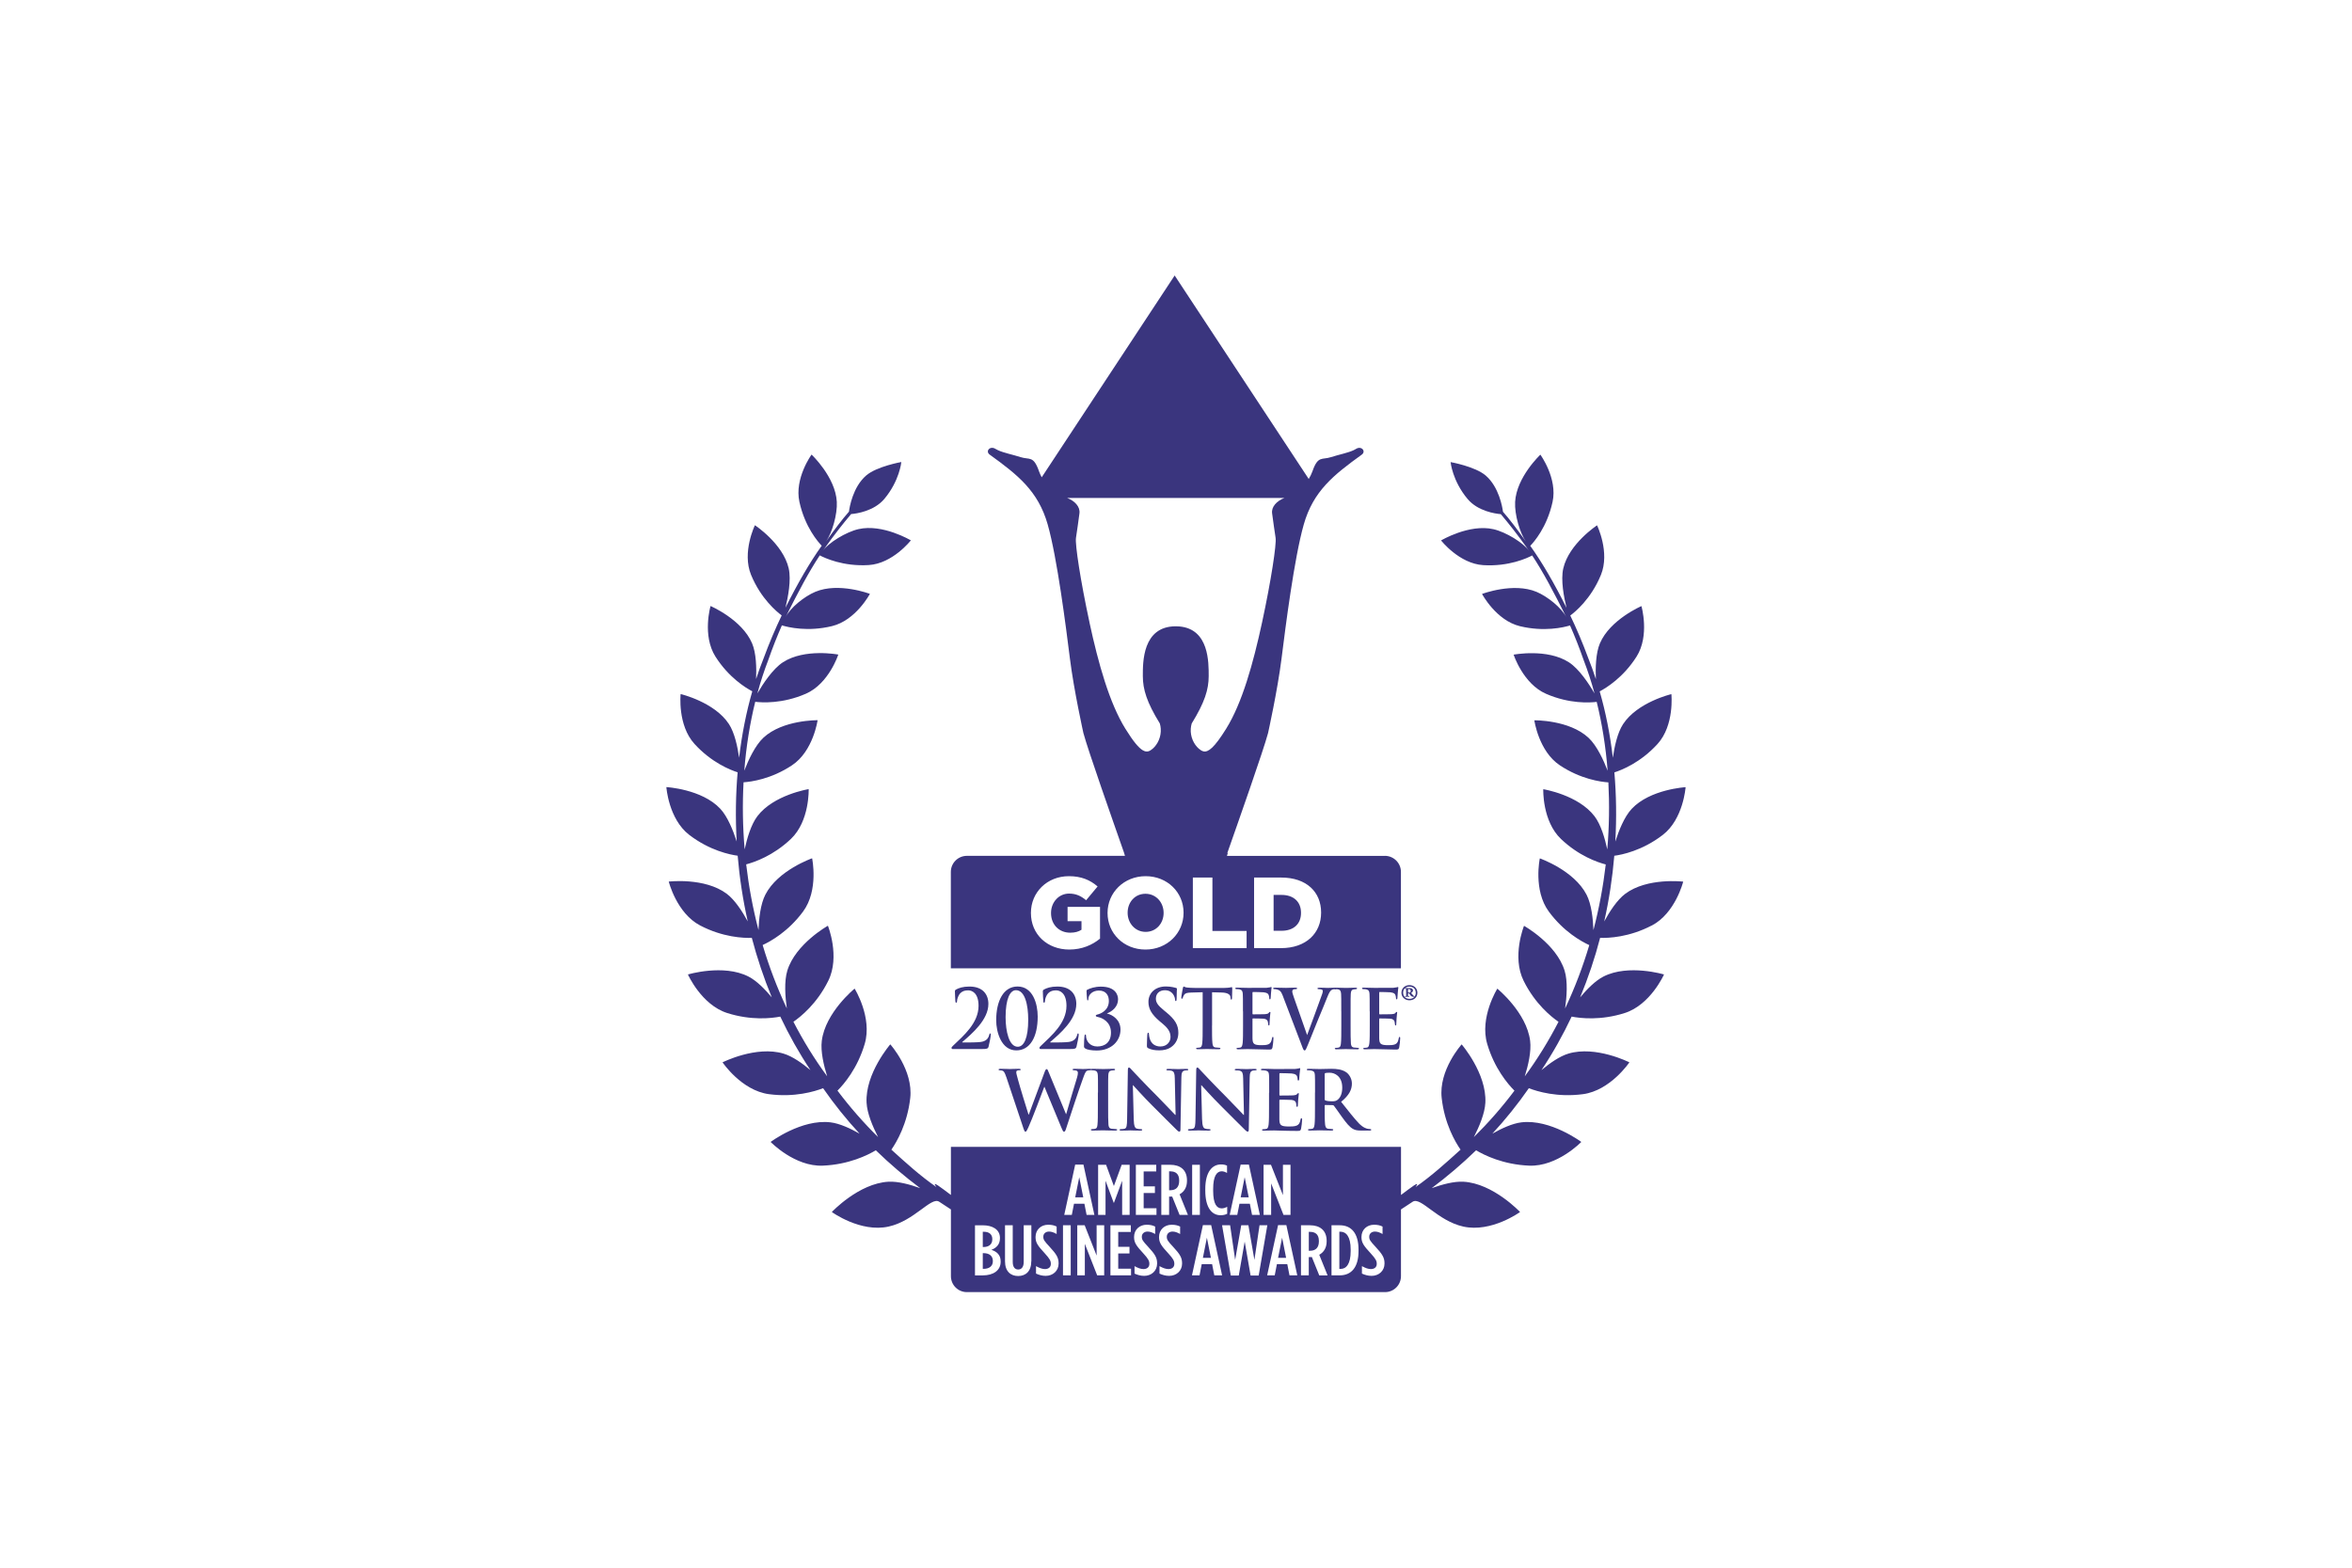 <?xml version="1.0" encoding="UTF-8"?> <svg xmlns="http://www.w3.org/2000/svg" id="Layer_1" width="600" height="400" viewBox="0 0 600 400"><defs><style>.cls-1{fill:#3a357e;}</style></defs><path class="cls-1" d="m243,267.66c-.13,0-.27-.12-.27-.29s.19-.35.38-.54c2.69-2.56,6.52-5.8,6.52-10.19,0-3.28-1.67-3.95-2.64-3.95-.83,0-1.46.17-2.04.75-.46.48-.81,1.46-.81,2,0,.21-.06.4-.25.4-.1,0-.15-.15-.17-.4-.02-.19-.12-1.91-.12-2.51,0-.19.02-.27.23-.42.75-.42,1.79-.79,3.48-.79,3.39,0,4.83,2,4.83,4.43,0,4.03-4.14,7.55-6.62,9.69-.1.08-.06.15.04.15h1.31c.33,0,2.6-.02,3.31-.13,1.33-.17,1.96-.87,2.19-1.85.06-.25.12-.33.23-.33.13,0,.15.19.15.39,0,.33-.37,2.27-.56,2.97-.15.56-.46.62-1.67.62h-7.54Z"></path><path class="cls-1" d="m259.27,268.01c-3.87,0-5.14-4.74-5.14-7.69,0-4.84,1.81-8.61,5.45-8.61,3.89,0,5.14,4.37,5.14,7.67,0,5.28-2,8.63-5.45,8.63Zm-.1-15.36c-1.48,0-2.64,2.14-2.64,6.88,0,3.6.88,7.55,3.1,7.55,1.6,0,2.67-2.26,2.67-6.88,0-3.8-.83-7.55-3.14-7.55Z"></path><path class="cls-1" d="m265.43,267.66c-.13,0-.27-.12-.27-.29s.19-.35.38-.54c2.69-2.56,6.52-5.8,6.52-10.19,0-3.28-1.67-3.95-2.64-3.95-.83,0-1.46.17-2.04.75-.46.48-.81,1.46-.81,2,0,.21-.06.4-.25.4-.1,0-.15-.15-.17-.4-.02-.19-.12-1.91-.12-2.51,0-.19.02-.27.23-.42.75-.42,1.79-.79,3.48-.79,3.39,0,4.83,2,4.83,4.43,0,4.03-4.14,7.55-6.62,9.69-.1.08-.06.15.04.15h1.31c.33,0,2.6-.02,3.31-.13,1.33-.17,1.96-.87,2.19-1.85.06-.25.12-.33.23-.33.13,0,.15.19.15.39,0,.33-.37,2.27-.56,2.97-.15.56-.46.62-1.67.62h-7.54Z"></path><path class="cls-1" d="m276.86,267.52c-.29-.17-.33-.33-.33-.58,0-.98.06-2.14.13-2.6.04-.25.1-.39.21-.39s.17.12.17.29c0,1.33.94,2.77,2.89,2.77s3.48-1.08,3.48-3.55c0-2.79-2.31-3.76-3.25-3.95-.5-.1-.62-.19-.62-.35,0-.14.13-.25.35-.29.87-.19,2.98-1.04,2.98-3.47,0-1.29-.6-2.66-2.56-2.66-1.52,0-2.67.98-2.67,2.2,0,.25-.08.31-.17.31-.08,0-.13-.06-.15-.29-.08-.67-.14-1.6-.14-2.08,0-.19.02-.27.27-.39.65-.31,1.81-.75,3.4-.75,3.69,0,4.37,2.1,4.37,3.24,0,1.87-1.48,3.08-2.81,3.58-.02,0-.02.04,0,.04,1.42.35,3.43,1.58,3.43,4.1,0,2.91-2.33,5.34-6.08,5.34-1.37,0-2.46-.23-2.9-.5Z"></path><path class="cls-1" d="m292.95,267.47c-.31-.15-.37-.25-.37-.71,0-1.14.08-2.39.1-2.72.02-.31.08-.54.23-.54.17,0,.19.19.19.35,0,.27.08.71.17,1.06.42,1.54,1.56,2.1,2.75,2.1,1.73,0,2.58-1.27,2.58-2.37,0-1.02-.29-1.98-1.89-3.33l-.89-.75c-2.12-1.79-2.85-3.24-2.85-4.93,0-2.29,1.77-3.93,4.44-3.93.73,0,1.31.08,1.77.17.33.06.58.13.79.19.17.04.27.1.27.25,0,.27-.08.87-.08,2.49,0,.46-.06.62-.21.62-.13,0-.19-.12-.19-.37,0-.19-.1-.83-.5-1.37-.29-.39-.85-1.02-2.1-1.02-1.42,0-2.29.89-2.29,2.14,0,.96.44,1.68,2.04,2.99l.54.44c2.33,1.89,3.15,3.33,3.15,5.3,0,1.2-.42,2.64-1.81,3.62-.96.67-2.04.85-3.06.85-1.12,0-1.98-.14-2.81-.54Z"></path><path class="cls-1" d="m309.19,261.69c0,1.91,0,3.56.1,4.45.06.58.17,1.04.75,1.12.27.04.69.08.98.08.21,0,.31.06.31.17,0,.15-.15.21-.37.21-1.27,0-2.48-.06-3.02-.06-.44,0-1.65.06-2.42.06-.25,0-.38-.06-.38-.21,0-.1.08-.17.31-.17.29,0,.52-.04.69-.08.38-.08.5-.54.56-1.14.1-.87.1-2.51.1-4.43v-8.52c-.73.02-1.92.06-2.87.08-1.12.04-1.58.15-1.87.6-.19.31-.29.56-.33.73-.04.17-.1.25-.21.25-.13,0-.17-.1-.17-.33,0-.33.37-2.22.4-2.39.06-.27.12-.39.23-.39.15,0,.35.21.83.25.56.06,1.29.1,1.92.1h7.62c.62,0,1.04-.06,1.33-.1.29-.06.44-.1.52-.1.13,0,.15.12.15.44,0,.44-.06,1.87-.06,2.41-.02.21-.06.33-.17.33-.15,0-.19-.1-.21-.42,0-.06-.02-.17-.02-.23-.04-.54-.56-1.12-2.27-1.16-.5-.02-1.29-.04-2.42-.06v8.52Z"></path><path class="cls-1" d="m317.08,258.04c0-3.16,0-3.74-.04-4.41-.04-.71-.19-1.04-.83-1.19-.15-.04-.48-.06-.75-.06-.21,0-.33-.04-.33-.19s.13-.19.42-.19c.88,0,1.77.06,2.77.06.62,0,4.44,0,4.81-.02.37-.04.67-.08.83-.12.1-.02.21-.08.31-.08s.12.08.12.19c0,.15-.1.39-.15,1.35-.02.21-.06,1.12-.1,1.37-.02.1-.06.23-.19.23s-.17-.12-.17-.37c0-.08-.02-.42-.12-.67-.13-.37-.33-.62-1.29-.75-.33-.04-2.35-.08-2.73-.08-.1,0-.13.06-.13.21v5.26c0,.15.02.23.13.23.42,0,2.64,0,3.08-.04.46-.04.75-.1.92-.31.13-.17.21-.27.31-.27.08,0,.14.04.14.17s-.08.46-.15,1.52c-.02.42-.08,1.25-.08,1.39,0,.17,0,.39-.17.39-.13,0-.17-.23-.17-.33-.02-.21-.02-.33-.08-.6-.1-.42-.37-.73-1.08-.81-.37-.04-2.27-.06-2.73-.06-.1,0-.12.08-.12.21v1.64c0,.71-.02,2.62,0,3.22.04,1.43.35,1.75,2.31,1.75.5,0,1.31,0,1.81-.25.5-.25.73-.69.87-1.54.04-.23.08-.31.21-.31.15,0,.15.17.15.37,0,.48-.15,1.89-.25,2.31-.13.54-.31.54-1.04.54-1.71,0-3.4-.12-5.33-.12-.77,0-1.56.06-2.42.06-.25,0-.38-.06-.38-.21,0-.1.08-.17.31-.17.29,0,.52-.04.69-.08.38-.08.48-.54.56-1.14.1-.87.1-2.51.1-4.43v-3.66Z"></path><path class="cls-1" d="m327.23,254.04c-.44-1.14-.77-1.37-1.46-1.58-.29-.08-.6-.08-.75-.08-.17,0-.23-.06-.23-.19,0-.17.21-.19.5-.19,1.02,0,2.12.06,2.79.06.48,0,1.41-.06,2.37-.06.23,0,.44.04.44.19s-.12.19-.29.19c-.31,0-.6.02-.75.15-.14.1-.19.25-.19.44,0,.27.17.85.44,1.6,1.06,2.99,2.35,6.67,3.35,9.54.83-2.29,3.37-9.08,3.83-10.46.1-.27.17-.58.17-.77,0-.17-.08-.33-.25-.39-.23-.08-.52-.1-.77-.1-.17,0-.33-.02-.33-.17,0-.17.17-.21.54-.21.96,0,1.77.06,2.02.06.33,0,1.23-.06,1.81-.06.25,0,.4.04.4.19s-.12.19-.31.19-.6,0-.94.25c-.25.19-.54.54-1.06,1.87-.75,1.95-1.27,3.08-2.31,5.63-1.23,3.04-2.14,5.3-2.56,6.34-.5,1.2-.62,1.54-.88,1.54-.25,0-.37-.29-.73-1.27l-4.85-12.7Z"></path><path class="cls-1" d="m342.16,258.04c0-3.16,0-3.74-.04-4.41-.04-.71-.23-1.06-.65-1.16-.21-.06-.46-.08-.69-.08-.19,0-.31-.04-.31-.21,0-.13.15-.17.46-.17.73,0,1.94.06,2.5.06.48,0,1.62-.06,2.35-.06.25,0,.4.04.4.17,0,.17-.12.21-.31.21s-.35.02-.58.06c-.52.1-.67.46-.71,1.19-.04.67-.04,1.25-.04,4.41v3.66c0,2.02,0,3.66.08,4.55.06.56.19.93.77,1.02.27.04.69.08.98.08.21,0,.31.06.31.17,0,.15-.15.21-.37.21-1.27,0-2.48-.06-3-.06-.44,0-1.65.06-2.42.06-.25,0-.38-.06-.38-.21,0-.1.08-.17.31-.17.29,0,.52-.04.69-.08.38-.08.5-.44.56-1.04.1-.87.1-2.51.1-4.53v-3.66Z"></path><path class="cls-1" d="m349.41,258.04c0-3.16,0-3.74-.04-4.41-.04-.71-.19-1.04-.83-1.19-.15-.04-.48-.06-.75-.06-.21,0-.33-.04-.33-.19s.13-.19.42-.19c.88,0,1.77.06,2.77.06.62,0,4.44,0,4.81-.02.37-.04.67-.08.83-.12.1-.02.21-.08.31-.08s.12.08.12.19c0,.15-.1.39-.15,1.35-.02.21-.06,1.12-.1,1.37-.02.1-.06.23-.19.23s-.17-.12-.17-.37c0-.08-.02-.42-.12-.67-.13-.37-.33-.62-1.29-.75-.33-.04-2.35-.08-2.73-.08-.1,0-.13.06-.13.21v5.26c0,.15.02.23.13.23.42,0,2.64,0,3.08-.04.46-.04.75-.1.92-.31.13-.17.21-.27.31-.27.08,0,.14.04.14.17s-.08.46-.15,1.52c-.02.42-.08,1.25-.08,1.39,0,.17,0,.39-.17.39-.13,0-.17-.23-.17-.33-.02-.21-.02-.33-.08-.6-.1-.42-.37-.73-1.08-.81-.37-.04-2.27-.06-2.73-.06-.1,0-.12.08-.12.21v1.64c0,.71-.02,2.62,0,3.22.04,1.43.35,1.75,2.31,1.75.5,0,1.31,0,1.81-.25.5-.25.73-.69.87-1.54.04-.23.08-.31.21-.31.15,0,.15.17.15.37,0,.48-.15,1.89-.25,2.31-.13.54-.31.54-1.04.54-1.71,0-3.4-.12-5.33-.12-.77,0-1.56.06-2.42.06-.25,0-.38-.06-.38-.21,0-.1.08-.17.31-.17.29,0,.52-.04.69-.08.38-.08.48-.54.56-1.14.1-.87.1-2.51.1-4.43v-3.66Z"></path><path class="cls-1" d="m357.51,253.31c0-1.13.86-1.95,2.04-1.95s2.03.82,2.03,1.95-.86,1.92-2.03,1.92-2.04-.84-2.04-1.92Zm3.65-.02c0-.95-.66-1.55-1.61-1.55s-1.61.6-1.61,1.55.66,1.57,1.64,1.57,1.59-.64,1.59-1.57Zm-2.46-.31v-.55c0-.13-.09-.16-.27-.16-.02,0-.04-.02-.04-.07,0-.07.04-.09.11-.09h.09s.22.02.38.02c.2,0,.29-.02.51-.02.38,0,.97.07.97.6,0,.22-.09.4-.47.66l.4.46c.29.33.33.33.38.33s.07.02.07.07c0,.07-.02.09-.2.09-.29,0-.53.02-.86-.42l-.31-.42h-.27v.2c0,.4.02.44.04.47.04.02.15.02.22.02.04,0,.07,0,.07.07s-.04.09-.09.09h-.09s-.24-.02-.35-.02c-.07,0-.29.02-.33.02h-.11s-.15-.02-.15-.09c0-.04.02-.07.07-.07.2,0,.22,0,.24-.13.02-.11,0-.27,0-.58v-.49Zm.49.22c.07.04.22.07.31.07.07,0,.13,0,.2-.04.11-.07.2-.2.2-.38,0-.27-.2-.49-.51-.49-.02,0-.15,0-.2.04v.8Z"></path><path class="cls-1" d="m256.68,274.76c-.25-.77-.48-1.27-.77-1.48-.23-.15-.65-.19-.83-.19-.21,0-.33-.02-.33-.19,0-.15.17-.19.46-.19,1.08,0,2.23.06,2.42.06s1.1-.06,2.31-.06c.29,0,.44.06.44.19,0,.17-.17.19-.38.19-.17,0-.38,0-.52.08-.19.08-.23.23-.23.46,0,.27.21.98.46,1.92.35,1.37,2.29,7.69,2.67,8.85h.06l4.04-10.86c.21-.58.35-.75.52-.75.23,0,.33.31.6.98l4.33,10.48h.06c.38-1.4,2.04-6.9,2.77-9.33.15-.48.21-.92.21-1.21,0-.33-.19-.62-1-.62-.21,0-.35-.06-.35-.19,0-.15.17-.19.48-.19,1.1,0,1.98.06,2.17.06.15,0,1.04-.06,1.73-.06.23,0,.38.04.38.17,0,.15-.1.21-.29.21-.21,0-.5.02-.73.1-.5.19-.73,1.02-1.17,2.21-.96,2.62-3.15,9.25-4.17,12.38-.23.73-.33.98-.6.98-.21,0-.33-.25-.65-1.02l-4.33-10.44h-.04c-.4,1.06-3.17,8.44-4.06,10.35-.4.85-.5,1.1-.75,1.1-.21,0-.29-.23-.48-.77l-4.42-13.23Z"></path><path class="cls-1" d="m280.1,278.76c0-3.17,0-3.75-.04-4.42-.04-.71-.25-1.06-.71-1.17-.23-.06-.5-.08-.75-.08-.21,0-.33-.04-.33-.21,0-.13.17-.17.5-.17.79,0,2.1.06,2.71.06.52,0,1.75-.06,2.54-.06.27,0,.44.04.44.17,0,.17-.13.21-.33.21s-.38.02-.63.06c-.56.1-.73.46-.77,1.19-.04.67-.04,1.25-.04,4.42v3.67c0,2.02,0,3.67.08,4.56.06.56.21.94.83,1.02.29.04.75.08,1.06.08.23,0,.33.06.33.17,0,.15-.17.21-.4.21-1.38,0-2.69-.06-3.25-.06-.48,0-1.79.06-2.63.06-.27,0-.42-.06-.42-.21,0-.1.08-.17.33-.17.31,0,.56-.04.75-.08.42-.08.54-.44.6-1.04.1-.88.1-2.52.1-4.54v-3.67Z"></path><path class="cls-1" d="m289.22,285.64c.04,1.63.31,2.17.73,2.31.35.12.75.15,1.08.15.23,0,.35.04.35.17,0,.17-.19.21-.48.21-1.35,0-2.19-.06-2.58-.06-.19,0-1.17.06-2.25.06-.27,0-.46-.02-.46-.21,0-.13.13-.17.33-.17.27,0,.65-.02.94-.1.54-.17.62-.77.65-2.58l.19-12.33c0-.42.06-.71.27-.71.23,0,.42.27.77.65.25.27,3.42,3.67,6.46,6.69,1.42,1.42,4.23,4.42,4.58,4.75h.1l-.21-9.35c-.02-1.27-.21-1.67-.71-1.88-.31-.13-.81-.13-1.1-.13-.25,0-.33-.06-.33-.19,0-.17.23-.19.54-.19,1.08,0,2.08.06,2.52.06.23,0,1.02-.06,2.04-.06.27,0,.48.02.48.19,0,.13-.12.19-.37.19-.21,0-.37,0-.62.06-.58.17-.75.6-.77,1.77l-.23,13.15c0,.46-.08.65-.27.65-.23,0-.48-.23-.71-.46-1.31-1.25-3.98-3.98-6.15-6.13-2.27-2.25-4.58-4.85-4.96-5.25h-.06l.23,8.75Z"></path><path class="cls-1" d="m306.66,285.64c.04,1.63.31,2.17.73,2.31.35.12.75.15,1.08.15.23,0,.35.04.35.17,0,.17-.19.21-.48.21-1.35,0-2.19-.06-2.58-.06-.19,0-1.17.06-2.25.06-.27,0-.46-.02-.46-.21,0-.13.13-.17.33-.17.27,0,.65-.02.94-.1.54-.17.62-.77.65-2.58l.19-12.33c0-.42.06-.71.27-.71.23,0,.42.27.77.65.25.27,3.42,3.67,6.46,6.69,1.42,1.42,4.23,4.42,4.58,4.75h.1l-.21-9.35c-.02-1.27-.21-1.67-.71-1.88-.31-.13-.81-.13-1.1-.13-.25,0-.33-.06-.33-.19,0-.17.23-.19.54-.19,1.08,0,2.08.06,2.52.06.23,0,1.02-.06,2.04-.06.27,0,.48.02.48.19,0,.13-.13.19-.37.19-.21,0-.38,0-.63.06-.58.17-.75.6-.77,1.77l-.23,13.15c0,.46-.08.65-.27.65-.23,0-.48-.23-.71-.46-1.31-1.25-3.98-3.98-6.15-6.13-2.27-2.25-4.58-4.85-4.96-5.25h-.06l.23,8.75Z"></path><path class="cls-1" d="m323.77,278.76c0-3.17,0-3.75-.04-4.42-.04-.71-.21-1.04-.9-1.19-.17-.04-.52-.06-.81-.06-.23,0-.35-.04-.35-.19s.15-.19.46-.19c.56,0,1.17.02,1.69.02.54.02,1.02.04,1.31.04.67,0,4.81,0,5.21-.02.4-.04.73-.08.9-.13.1-.02.23-.08.33-.08s.12.08.12.19c0,.15-.1.4-.17,1.35-.02.21-.06,1.12-.1,1.38-.02.1-.06.23-.21.23s-.19-.1-.19-.29c0-.15-.02-.5-.13-.75-.15-.37-.35-.62-1.4-.75-.35-.04-2.54-.08-2.96-.08-.1,0-.15.06-.15.21v5.27c0,.15.02.23.15.23.46,0,2.85,0,3.33-.04.5-.04.81-.1,1-.31.15-.17.23-.27.33-.27.08,0,.15.04.15.17s-.08.46-.17,1.52c-.02.42-.08,1.25-.08,1.4,0,.17,0,.4-.19.4-.15,0-.19-.08-.19-.19-.02-.21-.02-.48-.08-.75-.1-.42-.4-.73-1.17-.81-.4-.04-2.46-.06-2.96-.06-.1,0-.13.08-.13.21v1.65c0,.71-.02,2.62,0,3.23.04,1.44.38,1.75,2.5,1.75.54,0,1.42,0,1.96-.25.54-.25.79-.69.94-1.54.04-.23.08-.31.23-.31.17,0,.17.17.17.38,0,.48-.17,1.9-.27,2.31-.15.54-.33.54-1.12.54-1.56,0-2.71-.04-3.61-.06-.9-.04-1.54-.06-2.17-.06-.23,0-.69,0-1.19.02-.48,0-1.02.04-1.44.04-.27,0-.42-.06-.42-.21,0-.1.08-.17.33-.17.31,0,.56-.04.75-.08.42-.08.52-.54.6-1.15.1-.87.1-2.52.1-4.44v-3.67Z"></path><path class="cls-1" d="m335.47,278.76c0-3.17,0-3.75-.04-4.42-.04-.71-.21-1.04-.9-1.19-.17-.04-.52-.06-.81-.06-.23,0-.35-.04-.35-.19s.15-.19.46-.19c1.1,0,2.42.06,2.85.06.71,0,2.29-.06,2.94-.06,1.31,0,2.71.12,3.83.9.58.4,1.42,1.46,1.42,2.85,0,1.54-.65,2.96-2.75,4.67,1.85,2.33,3.29,4.19,4.52,5.48,1.17,1.21,2.02,1.35,2.33,1.42.23.04.42.06.58.06s.25.06.25.17c0,.17-.15.21-.4.21h-1.98c-1.17,0-1.69-.1-2.23-.4-.9-.48-1.69-1.46-2.85-3.06-.83-1.15-1.79-2.56-2.06-2.88-.1-.13-.23-.15-.37-.15l-1.81-.04c-.1,0-.17.04-.17.17v.29c0,1.94,0,3.58.1,4.46.06.6.19,1.06.81,1.15.31.04.77.08,1.02.08.17,0,.25.06.25.17,0,.15-.15.21-.42.21-1.21,0-2.75-.06-3.06-.06-.4,0-1.71.06-2.54.06-.27,0-.42-.06-.42-.21,0-.1.08-.17.33-.17.31,0,.56-.04.75-.08.42-.08.52-.54.6-1.15.1-.87.1-2.52.1-4.44v-3.67Zm2.46,1.65c0,.23.04.31.19.38.44.15,1.06.21,1.58.21.83,0,1.1-.08,1.48-.35.62-.46,1.23-1.42,1.23-3.13,0-2.96-1.96-3.81-3.19-3.81-.52,0-.9.02-1.1.08-.15.04-.19.13-.19.29v6.33Z"></path><path class="cls-1" d="m292.21,228.05c-2.73,0-4.55,2.21-4.55,4.81v.05c0,2.6,1.88,4.86,4.6,4.86s4.58-2.21,4.58-4.81v-.05c0-2.6-1.88-4.86-4.63-4.86Z"></path><path class="cls-1" d="m326.93,228.33h-2.03v9.16h2.03c2.98,0,4.96-1.65,4.96-4.55v-.05c0-2.88-1.98-4.55-4.96-4.55Z"></path><path class="cls-1" d="m353.31,218.38h-40.31l.21-.73h-.11c.02-.06.03-.11.05-.17,2.84-8.08,9.12-25.9,10.33-30.42,0,0,2.43-10.93,3.44-19.01s3.24-25.67,5.67-34.22c2.43-8.56,7.66-12.67,14.79-17.82,1.19-.86-.08-2.36-1.48-1.46-.17.11-.36.21-.57.31-1.48.7-3.79,1.13-5.8,1.78-2.29.75-3.31-.45-4.71,3.58-.26.73-.59,1.38-.96,1.99l-34.2-51.92-33.92,51.49c-.26-.49-.5-1.01-.7-1.57-1.4-4.03-2.42-2.84-4.71-3.58-1.98-.64-4.24-1.07-5.72-1.75-.24-.11-.45-.22-.65-.34-1.4-.9-2.67.6-1.48,1.46,7.13,5.15,12.36,9.27,14.79,17.82,2.43,8.56,4.66,26.14,5.67,34.22s3.44,19.01,3.44,19.01c1.22,4.52,7.5,22.34,10.33,30.42.11.3.17.6.27.9h-40.32c-2.27,0-4.1,1.84-4.1,4.1v24.6h114.82v-24.6c0-2.27-1.84-4.1-4.1-4.1Zm-75.39-59.63c-2.29-10.6-3.69-19.86-3.44-21.5.25-1.64.64-4.33.89-6.27.22-1.71-1.22-3.18-3.13-3.92h55.41c-1.91.74-3.36,2.21-3.13,3.92.25,1.94.64,4.63.89,6.27.25,1.64-1.15,10.9-3.44,21.5-2.29,10.6-5.09,20.61-9.17,27.18-3,4.83-4.55,6.03-5.76,5.79-.44-.09-.83-.36-1.24-.71-1.26-1.11-2.17-3.02-2.03-5.08.03-.44.11-.89.24-1.34,3.31-5.38,4.33-8.66,4.33-12.1s.11-11.99-7.47-12.65c-.3-.03-.61-.04-.93-.04-8.53,0-8.4,9.26-8.4,12.69s1.02,6.72,4.33,12.1c.14.45.21.9.24,1.34.14,2.06-.77,3.97-2.03,5.08-1.53,1.34-2.93,1.49-7-5.08-4.07-6.57-6.88-16.58-9.17-27.18Zm2.69,80.75c-1.9,1.57-4.55,2.78-7.82,2.78-5.61,0-9.8-3.86-9.8-9.31v-.05c0-5.25,4.12-9.36,9.7-9.36,3.16,0,5.4.98,7.31,2.62l-2.93,3.52c-1.29-1.08-2.57-1.7-4.35-1.7-2.6,0-4.6,2.19-4.6,4.94v.05c0,2.91,2.03,4.99,4.89,4.99,1.21,0,2.13-.26,2.88-.75v-2.19h-3.55v-3.65h8.28v8.1Zm21.32-6.58c0,5.17-4.17,9.36-9.72,9.36s-9.67-4.14-9.67-9.31v-.05c0-5.17,4.17-9.36,9.72-9.36s9.67,4.14,9.67,9.31v.05Zm16.08,9h-13.71v-18.01h4.99v13.63h8.72v4.37Zm19.01-9.05c0,5.2-3.78,9.05-10.26,9.05h-6.84v-18.01h6.94c6.43,0,10.16,3.7,10.16,8.9v.05Z"></path><path class="cls-1" d="m421.38,236.15c6.01-3.14,8.01-11.2,8.01-11.2,0,0-9.19-1.1-14.79,3.11-2.09,1.57-4.01,4.55-5.36,7.05,1.26-5.6,2.1-11.21,2.57-16.76,1.91-.25,7.12-1.28,12.37-5.32,5.26-4.05,5.82-12.18,5.82-12.18,0,0-9.04.51-13.74,5.52-1.9,2.02-3.32,5.62-4.19,8.36.34-6.03.25-11.95-.24-17.65,1.83-.58,6.65-2.47,10.99-7.23,4.39-4.81,3.55-12.74,3.55-12.74,0,0-8.65,2.03-12.33,7.67-1.45,2.22-2.2,5.8-2.6,8.57-.7-5.97-1.83-11.66-3.36-16.94,1.65-.87,6-3.51,9.4-8.86,3.42-5.39,1.25-12.9,1.25-12.9,0,0-8,3.43-10.59,9.5-1.07,2.51-1.15,6.35-1.03,9.13-.59-1.8-1.22-3.56-1.9-5.24-1.45-3.95-3.01-7.6-4.63-10.99,1.2-.88,5.3-4.22,7.81-10.34,2.38-5.79-.98-12.67-.98-12.67,0,0-7.14,4.67-8.61,10.97-.7,2.99.17,7.43.82,10.08-3.1-6.2-6.21-11.58-9.25-15.82.91-.94,4.27-4.71,5.69-11.2,1.32-5.99-3.11-12.06-3.11-12.06,0,0-6.09,5.72-6.44,12.05-.18,3.21,1.23,7.97,2.72,10.07-2.22-3.11-4.12-5.63-5.82-7.55-.15-1.18-1.02-6.32-4.4-9.24-2.71-2.32-8.96-3.43-8.96-3.43,0,0,.44,4.77,4.34,9.42,2.61,3.11,7.05,3.74,8.47,3.86,2.02,2.41,3.96,4.8,7.21,9.36-1.46-2.04-5.87-4.79-9.1-5.52-6.17-1.41-13.35,2.87-13.35,2.87,0,0,4.62,5.92,10.74,6.3,6.54.41,11.27-1.81,12.5-2.47,2.88,4.37,5.32,9.03,8.73,15.78-1.23-2.44-4.81-5.3-7.59-6.48-5.96-2.51-13.93.52-13.93.52,0,0,3.59,6.77,9.67,8.23,6.17,1.49,11.13.31,12.78-.19,1.22,2.78,2.39,5.73,3.48,8.86,1.04,2.69,1.97,5.53,2.77,8.5-1.39-2.41-3.92-6.27-6.54-7.96-5.55-3.59-14.1-1.95-14.1-1.95,0,0,2.41,7.44,8.27,9.99,5.99,2.62,11.22,2.27,12.92,2.06,1.36,5.51,2.31,11.41,2.79,17.57-1.03-2.67-2.75-6.44-4.89-8.42-4.94-4.59-13.81-4.45-13.81-4.45,0,0,1.1,7.9,6.53,11.5,5.32,3.53,10.41,4.21,12.36,4.34.29,5.56.22,11.3-.28,17.11-.6-2.78-1.62-6.32-3.24-8.45-4.15-5.48-13.09-6.92-13.09-6.92,0,0-.29,8.13,4.53,12.71,4.53,4.31,9.31,5.95,11.41,6.49-.65,5.57-1.69,11.18-3.14,16.75-.11-2.89-.51-6.6-1.75-9.02-3.2-6.24-11.93-9.28-11.93-9.28,0,0-1.73,8.12,2.3,13.58,3.79,5.14,8.31,7.63,10.32,8.55-1.63,5.48-3.68,10.9-6.17,16.17.42-2.96.72-6.92-.13-9.66-2.11-6.84-10.35-11.43-10.35-11.43,0,0-3.18,7.86-.09,14.05,2.91,5.87,7.05,9.18,8.89,10.44-2.48,4.8-5.34,9.47-8.61,13.92.88-2.81,1.71-6.38,1.37-9.06-.9-7.25-8.37-13.32-8.37-13.32,0,0-4.58,7.33-2.58,14.1,1.84,6.24,5.27,10.26,6.95,11.93-3.19,4.25-6.66,8.2-10.36,11.85,1.37-2.66,2.81-6.06,2.94-8.79.37-7.44-6.05-14.87-6.05-14.87,0,0-5.91,6.56-5.09,13.71.73,6.52,3.4,11.12,4.81,13.15-3.76,3.41-7.39,6.7-11.48,9.54,1.51-2.03-1.49.37-3.71,2.02v-12.27h-114.82v12.27c-2.22-1.65-5.22-4.05-3.71-2.02-4.1-2.84-7.73-6.13-11.48-9.54,1.4-2.02,4.08-6.63,4.81-13.15.81-7.16-5.09-13.72-5.09-13.72,0,0-6.42,7.43-6.05,14.87.13,2.73,1.58,6.13,2.94,8.79-3.7-3.65-7.17-7.6-10.36-11.85,1.68-1.67,5.11-5.69,6.95-11.93,2-6.78-2.58-14.1-2.58-14.1,0,0-7.47,6.08-8.37,13.32-.34,2.68.49,6.25,1.37,9.06-3.27-4.45-6.13-9.11-8.61-13.92,1.84-1.26,5.98-4.57,8.89-10.45,3.08-6.2-.09-14.05-.09-14.05,0,0-8.24,4.6-10.35,11.43-.84,2.74-.55,6.7-.13,9.66-2.49-5.27-4.54-10.69-6.17-16.17,2.01-.92,6.53-3.42,10.32-8.55,4.03-5.46,2.3-13.58,2.3-13.58,0,0-8.74,3.04-11.93,9.28-1.24,2.42-1.64,6.12-1.75,9.02-1.45-5.57-2.49-11.19-3.14-16.75,2.09-.55,6.88-2.18,11.41-6.49,4.82-4.58,4.53-12.71,4.53-12.71,0,0-8.95,1.44-13.09,6.92-1.62,2.13-2.64,5.68-3.24,8.45-.5-5.82-.58-11.55-.28-17.11,1.96-.13,7.05-.81,12.36-4.34,5.43-3.6,6.53-11.5,6.53-11.5,0,0-8.87-.13-13.81,4.45-2.13,1.98-3.86,5.75-4.89,8.42.48-6.16,1.43-12.06,2.79-17.57,1.69.21,6.93.55,12.92-2.06,5.86-2.55,8.27-9.99,8.27-9.99,0,0-8.55-1.64-14.1,1.95-2.62,1.69-5.15,5.56-6.54,7.96.8-2.97,1.73-5.81,2.77-8.5,1.09-3.13,2.26-6.08,3.48-8.86,1.65.5,6.61,1.69,12.78.19,6.08-1.46,9.67-8.23,9.67-8.23,0,0-7.98-3.03-13.93-.52-2.78,1.17-6.36,4.03-7.59,6.48,3.41-6.75,5.85-11.41,8.73-15.78,1.23.65,5.96,2.88,12.5,2.47,6.12-.38,10.74-6.3,10.74-6.3,0,0-7.18-4.28-13.35-2.87-3.23.74-7.64,3.48-9.1,5.52,3.25-4.56,5.19-6.95,7.21-9.36,1.42-.12,5.85-.75,8.47-3.86,3.9-4.64,4.34-9.42,4.34-9.42,0,0-6.25,1.11-8.96,3.43-3.39,2.92-4.25,8.06-4.4,9.24-1.7,1.92-3.6,4.44-5.82,7.55,1.5-2.1,2.9-6.86,2.72-10.07-.35-6.33-6.44-12.05-6.44-12.05,0,0-4.42,6.07-3.1,12.06,1.43,6.49,4.79,10.26,5.69,11.2-3.04,4.24-6.15,9.63-9.25,15.82.65-2.64,1.52-7.09.82-10.08-1.47-6.3-8.61-10.97-8.61-10.97,0,0-3.36,6.88-.98,12.67,2.52,6.12,6.62,9.45,7.81,10.34-1.62,3.39-3.18,7.04-4.63,10.99-.68,1.69-1.31,3.44-1.9,5.24.12-2.78.05-6.62-1.03-9.13-2.59-6.07-10.59-9.5-10.59-9.5,0,0-2.17,7.51,1.25,12.9,3.39,5.35,7.74,7.99,9.4,8.86-1.52,5.28-2.66,10.98-3.36,16.94-.39-2.77-1.15-6.36-2.59-8.57-3.68-5.64-12.33-7.67-12.33-7.67,0,0-.84,7.93,3.55,12.74,4.34,4.76,9.17,6.65,10.99,7.23-.49,5.7-.58,11.62-.24,17.65-.88-2.74-2.3-6.34-4.19-8.36-4.7-5.02-13.75-5.52-13.75-5.52,0,0,.56,8.12,5.82,12.18,5.25,4.04,10.46,5.07,12.37,5.33.47,5.55,1.31,11.16,2.57,16.76-1.36-2.5-3.27-5.48-5.36-7.05-5.61-4.21-14.79-3.11-14.79-3.11,0,0,2,8.06,8.01,11.2,5.8,3.03,11.07,3.23,13.18,3.16,1.34,5.12,3.04,10.2,5.1,15.19-1.72-2.06-3.88-4.27-5.99-5.34-6.38-3.23-15.41-.51-15.41-.51,0,0,3.44,7.75,10.03,9.84,6.1,1.94,11.26,1.35,13.53.91,2.21,4.68,4.77,9.25,7.7,13.66-2.07-1.74-4.59-3.53-6.85-4.21-6.99-2.12-15.58,2.22-15.58,2.22,0,0,4.82,7.18,11.83,8.12,6.53.87,11.65-.68,13.82-1.52,2.86,4.12,5.97,7.99,9.31,11.6-2.35-1.34-5.1-2.61-7.42-2.89-7.4-.89-15.27,5-15.27,5,0,0,6.12,6.35,13.32,6.05,6.61-.28,11.43-2.67,13.51-3.92,3.59,3.49,7.38,6.71,11.32,9.66-2.62-.94-5.67-1.77-8.09-1.64-7.6.42-14.45,7.73-14.45,7.73,0,0,7.28,5.3,14.46,3.72,6.63-1.46,10.84-7.68,12.92-6.35,1.1.7,2.07,1.34,3,1.97v17.03c0,2.25,1.82,4.07,4.07,4.07h106.67c2.25,0,4.07-1.82,4.07-4.07v-17.03c.93-.62,1.91-1.27,3-1.97,2.08-1.33,6.29,4.89,12.92,6.35,7.18,1.58,14.46-3.72,14.46-3.72,0,0-6.86-7.31-14.45-7.73-2.42-.13-5.46.7-8.09,1.64,3.94-2.95,7.73-6.17,11.32-9.66,2.09,1.25,6.9,3.64,13.52,3.92,7.2.3,13.32-6.05,13.32-6.05,0,0-7.87-5.88-15.27-5-2.32.28-5.07,1.55-7.42,2.89,3.33-3.61,6.45-7.48,9.31-11.6,2.17.84,7.29,2.39,13.82,1.52,7-.94,11.83-8.12,11.83-8.12,0,0-8.59-4.34-15.58-2.22-2.26.68-4.78,2.47-6.85,4.21,2.93-4.41,5.49-8.98,7.7-13.66,2.27.44,7.43,1.03,13.53-.91,6.59-2.09,10.03-9.84,10.03-9.84,0,0-9.03-2.72-15.41.51-2.11,1.07-4.27,3.27-5.99,5.34,2.07-4.99,3.77-10.07,5.1-15.19,2.11.07,7.38-.13,13.18-3.16Zm-99.04,61.05h1.89l3.05,7.74v-7.74h1.93v12.78h-1.79l-3.15-8.04v8.04h-1.93v-12.78Zm-5.85-.04h2.11l2.79,12.82h-1.99l-.56-2.85h-2.65l-.56,2.85h-1.93l2.79-12.82Zm-9.02,6.23c0-4.42,1.81-6.28,4-6.28.68,0,1.04.09,1.55.31v1.86c-.5-.27-.9-.42-1.37-.42-1.23,0-2.17,1.19-2.17,4.51v.44c0,3.45.94,4.51,2.19,4.51.42,0,.88-.13,1.39-.4v1.77c-.5.27-1.02.38-1.71.38-2.19,0-3.88-1.9-3.88-6.28v-.4Zm-3.35-6.19h1.97v12.78h-1.97v-12.78Zm-14.36,0h5.2v1.7h-3.21v3.8h2.87v1.7h-2.87v3.89h3.27v1.7h-5.26v-12.78Zm-34.49,24.75c0,2.21-1.87,3.47-4.56,3.47h-1.99v-12.78h2.03c2.33,0,4.34,1,4.34,3.23v.07c0,1.72-1.08,2.54-2.19,2.96,1.33.42,2.37,1.26,2.37,2.92v.13Zm7.81-.13c0,2.52-1.39,3.76-3.35,3.76s-3.35-1.24-3.35-3.76v-9.19h1.97v9.35c0,1.33.56,1.94,1.39,1.94s1.41-.6,1.41-1.94v-9.35h1.95v9.19Zm6.97.58c0,1.88-1.47,3.14-3.29,3.14-.92,0-1.73-.24-2.47-.58v-1.9c.88.49,1.61.75,2.29.75.84,0,1.49-.44,1.49-1.31v-.04c0-.73-.26-1.26-1.55-2.67-1.73-1.88-2.35-2.68-2.35-4.13v-.04c0-1.88,1.41-3.12,3.21-3.12.94,0,1.55.16,2.17.46v1.9c-.76-.42-1.31-.62-1.95-.62-.8,0-1.45.49-1.45,1.3v.04c0,.71.26,1.1,1.55,2.48,1.87,2.01,2.35,2.87,2.35,4.31v.04Zm3.09,3.01h-1.97v-12.78h1.97v12.78Zm.28-15.43h-1.93l2.79-12.82h2.11l2.79,12.82h-1.99l-.56-2.85h-2.65l-.56,2.85Zm8.26,15.43h-1.79l-3.15-8.04v8.04h-1.93v-12.78h1.89l3.05,7.74v-7.74h1.93v12.78Zm.34-15.43h-1.89v-12.78h2.03l1.99,5.42,1.99-5.42h2.03v12.78h-1.91v-8.71l-2.09,5.63h-.06l-2.09-5.63v8.71Zm6.51,15.43h-5.26v-12.78h5.2v1.7h-3.21v3.8h2.87v1.7h-2.87v3.89h3.27v1.7Zm6.65-3.01c0,1.88-1.47,3.14-3.29,3.14-.92,0-1.73-.24-2.47-.58v-1.9c.88.49,1.61.75,2.29.75.84,0,1.49-.44,1.49-1.31v-.04c0-.73-.26-1.26-1.55-2.67-1.73-1.88-2.35-2.68-2.35-4.13v-.04c0-1.88,1.41-3.12,3.21-3.12.94,0,1.55.16,2.17.46v1.9c-.76-.42-1.31-.62-1.95-.62-.8,0-1.45.49-1.45,1.3v.04c0,.71.26,1.1,1.55,2.48,1.87,2.01,2.35,2.87,2.35,4.31v.04Zm6.37,0c0,1.88-1.47,3.14-3.29,3.14-.92,0-1.73-.24-2.47-.58v-1.9c.88.49,1.61.75,2.29.75.84,0,1.49-.44,1.49-1.31v-.04c0-.73-.26-1.26-1.55-2.67-1.73-1.88-2.35-2.68-2.35-4.13v-.04c0-1.88,1.41-3.12,3.21-3.12.94,0,1.55.16,2.17.46v1.9c-.76-.42-1.31-.62-1.95-.62-.8,0-1.45.49-1.45,1.3v.04c0,.71.26,1.1,1.55,2.48,1.87,2.01,2.35,2.87,2.35,4.31v.04Zm-.64-12.42l-1.89-4.68c-.08,0-.18.02-.26.02h-.52v4.66h-1.99v-12.78h2.29c2.49,0,4.26,1.26,4.26,3.98v.13c0,1.7-.78,2.81-1.89,3.42l2.13,5.26h-2.13Zm8.86,15.43l-.56-2.85h-2.65l-.56,2.85h-1.93l2.79-12.82h2.11l2.79,12.82h-1.99Zm9.26.05l-1.51-8.66-1.51,8.66h-2.03l-2.23-12.84h2.05l1.29,8.84,1.55-8.84h1.83l1.53,8.84,1.31-8.84h1.99l-2.21,12.84h-2.05Zm9.92-.05l-.56-2.85h-2.65l-.56,2.85h-1.93l2.79-12.82h2.11l2.79,12.82h-1.99Zm7.59,0l-1.89-4.68c-.08,0-.18.02-.26.02h-.52v4.66h-1.99v-12.78h2.29c2.49,0,4.26,1.26,4.26,3.98v.13c0,1.7-.78,2.81-1.89,3.42l2.13,5.26h-2.13Zm10.02-6.19c0,4.11-1.81,6.19-4.78,6.19h-2.11v-12.78h2.11c2.97,0,4.78,2.08,4.78,6.19v.4Zm6.63,3.18c0,1.88-1.47,3.14-3.29,3.14-.92,0-1.73-.24-2.47-.58v-1.9c.88.49,1.61.75,2.29.75.84,0,1.49-.44,1.49-1.31v-.04c0-.73-.26-1.26-1.55-2.67-1.73-1.88-2.35-2.68-2.35-4.13v-.04c0-1.88,1.41-3.12,3.21-3.12.94,0,1.55.16,2.17.46v1.9c-.76-.42-1.31-.62-1.95-.62-.8,0-1.45.49-1.45,1.3v.04c0,.71.26,1.1,1.55,2.48,1.87,2.01,2.35,2.87,2.35,4.31v.04Z"></path><polygon class="cls-1" points="274.29 305.5 276.34 305.5 275.32 300.37 274.29 305.5"></polygon><path class="cls-1" d="m298.52,298.87h-.28v4.82h.34c1.33,0,2.23-.73,2.23-2.37v-.11c0-1.75-.96-2.34-2.29-2.34Z"></path><polygon class="cls-1" points="317.52 300.37 316.5 305.5 318.55 305.5 317.52 300.37"></polygon><path class="cls-1" d="m250.95,319.75h-.24v4h.2c1.43,0,2.37-.69,2.37-1.94v-.07c0-1.28-.9-1.99-2.33-1.99Z"></path><path class="cls-1" d="m253.14,316.19v-.04c0-1.24-.86-1.86-2.15-1.86h-.28v3.89h.2c1.39,0,2.23-.71,2.23-1.99Z"></path><polygon class="cls-1" points="306.86 320.94 308.91 320.94 307.88 315.81 306.86 320.94"></polygon><polygon class="cls-1" points="326.04 320.94 328.09 320.94 327.07 315.81 326.04 320.94"></polygon><path class="cls-1" d="m334.16,314.31h-.28v4.82h.34c1.33,0,2.23-.73,2.23-2.37v-.11c0-1.75-.96-2.34-2.29-2.34Z"></path><path class="cls-1" d="m341.95,314.27h-.28v9.5h.3c1.45,0,2.59-1.22,2.59-4.55v-.4c0-3.32-1.17-4.55-2.61-4.55Z"></path><path class="cls-1" d="m353.33,313.53c.1-.23.24-.42.41-.58.17-.16.37-.28.6-.37.23-.09.46-.13.71-.13s.48.04.71.13c.23.09.43.21.6.37.17.16.31.35.41.58.1.23.15.48.15.75s-.05.53-.15.76c-.1.23-.24.42-.41.58-.17.16-.37.28-.6.37-.23.08-.46.13-.71.13s-.48-.04-.71-.13c-.23-.08-.43-.21-.6-.37-.17-.16-.31-.35-.41-.58-.1-.23-.15-.48-.15-.76s.05-.53.15-.75Zm.45,1.33c.07.18.17.33.29.46.12.13.27.23.44.3.17.07.35.11.54.11s.37-.04.54-.11c.17-.07.31-.17.44-.3.12-.13.22-.28.3-.46.07-.18.11-.37.11-.58s-.04-.4-.11-.57c-.07-.17-.17-.33-.3-.45-.12-.13-.27-.23-.44-.3-.17-.07-.35-.11-.54-.11s-.37.04-.54.11c-.17.07-.31.17-.44.3-.12.13-.22.28-.29.45-.07.17-.11.37-.11.57s.04.4.11.58Zm1.31-1.61c.26,0,.45.05.59.14.14.09.21.25.21.47,0,.1-.01.18-.04.24-.03.07-.07.12-.11.16-.05.04-.1.08-.17.1-.06.02-.13.04-.21.04l.55.89h-.43l-.5-.87h-.25v.87h-.4v-2.05h.77Zm0,.86c.12,0,.21-.02.29-.05.07-.03.11-.11.11-.23,0-.06-.01-.1-.04-.13-.03-.03-.06-.06-.1-.08-.04-.02-.09-.03-.14-.04-.05,0-.1-.01-.14-.01h-.34v.54h.36Z"></path></svg> 